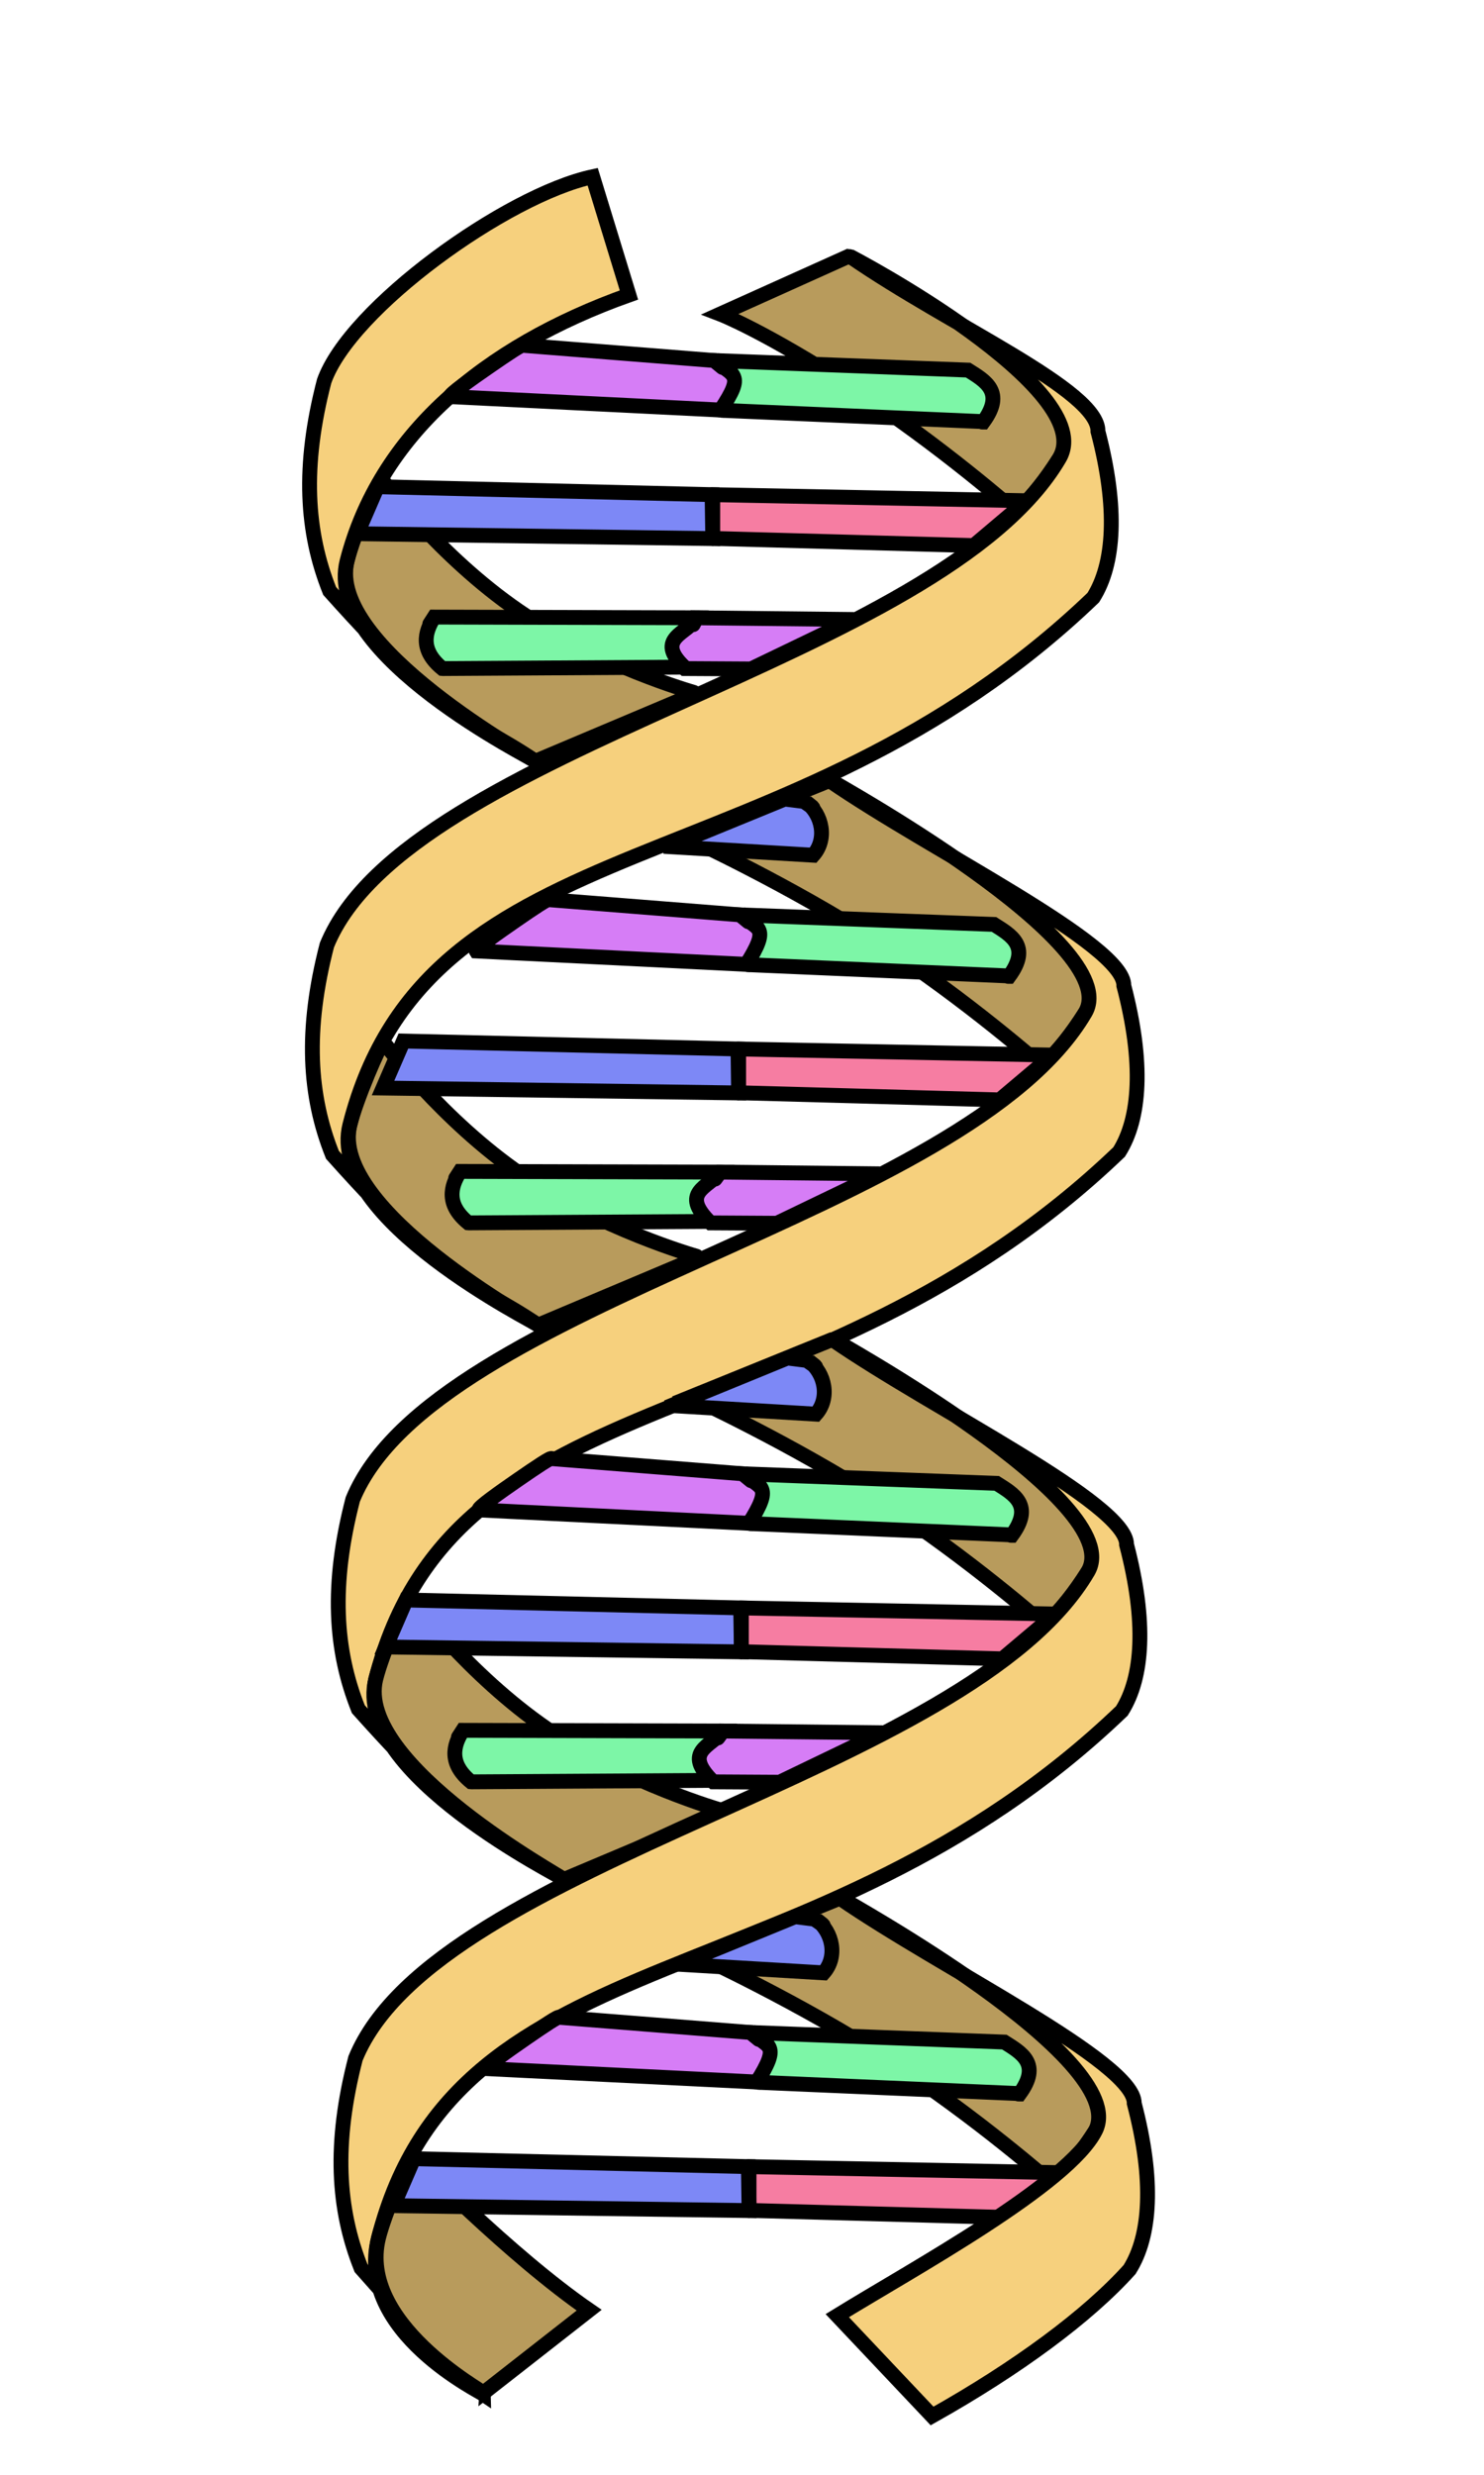 <?xml version="1.0" encoding="UTF-8" standalone="no"?>
<svg
   xmlns:svg="http://www.w3.org/2000/svg"
   xmlns="http://www.w3.org/2000/svg"
   version="1.0"
   width="150"
   height="250"
   id="svg4171">
  <defs
     id="defs4173" />
  <g
     transform="translate(-254.929,-152.838)"
     id="layer1">
    <g
       transform="translate(-237.23,-187.135)"
       style="display:inline"
       id="g5011">
      <path
         d="M 564.955,371.7 C 564.955,371.7 569.376,373.389 578.323,379.178 C 587.27,384.968 594.854,391.699 594.957,391.752 C 596.747,389.778 597.749,388.58 599.237,386.27 C 603.637,379.441 578.276,365.849 577.946,365.856 L 564.955,371.7 z "
         style="fill:#b89b5c;fill-opacity:1;fill-rule:nonzero;stroke:#000000;stroke-width:1.5;stroke-linecap:round;stroke-linejoin:miter;stroke-miterlimit:4;stroke-dashoffset:0;stroke-opacity:1"
         id="path5000" />
      <path
         d="M 591.431,382.605 L 591.541,382.605 C 593.776,379.563 591.724,378.442 590.012,377.36 L 564.336,376.391 C 566.264,377.722 564.339,376.219 564.339,376.219 C 566.264,377.857 567.365,377.596 564.999,381.395 L 565.147,381.424 L 591.472,382.562"
         style="fill:#7df6a7;fill-opacity:1;fill-rule:evenodd;stroke:#000000;stroke-width:1.5;stroke-linecap:round;stroke-linejoin:miter;stroke-miterlimit:4;stroke-dashoffset:0;stroke-opacity:1;display:inline"
         id="path4703" />
      <path
         d="M 562.559,466.873 C 562.559,466.873 552.837,464.125 544.839,458.627 C 536.842,453.129 531.074,445.385 530.902,445.239 C 530.574,445.414 528.153,451.024 527.523,453.604 C 525.421,462.212 546.508,473.651 546.545,473.839 L 562.619,467.064"
         style="fill:#b89b5c;fill-opacity:1;fill-rule:evenodd;stroke:#000000;stroke-width:1.5;stroke-linecap:round;stroke-linejoin:miter;stroke-miterlimit:4;stroke-dashoffset:0;stroke-opacity:1"
         id="path4584" />
      <path
         d="M 578.46,402.553 L 567.993,407.586 L 568.044,407.548 L 561.362,407.51 L 561.332,407.483 C 558.2,404.402 561.205,403.941 562.313,402.409 C 562.313,402.409 561.205,403.941 562.344,402.38 L 578.46,402.553 z "
         style="fill:#d67df6;fill-opacity:1;fill-rule:evenodd;stroke:#000000;stroke-width:1.5;stroke-linecap:round;stroke-linejoin:miter;stroke-miterlimit:4;stroke-dashoffset:0;stroke-opacity:1;display:inline"
         id="path4715" />
      <path
         d="M 590.588,395.086 L 595.948,390.558 L 564.135,389.943 L 564.204,389.952 L 564.204,394.382 L 564.204,394.363 L 590.588,395.086 z "
         style="fill:#f67da2;fill-opacity:1;fill-rule:evenodd;stroke:#000000;stroke-width:1.5;stroke-linecap:round;stroke-linejoin:round;stroke-miterlimit:4;stroke-dashoffset:0;stroke-opacity:1;display:inline"
         id="path4707" />
      <path
         d="M 562.277,409.912 C 562.277,409.912 552.555,407.165 544.558,401.667 C 536.56,396.168 530.793,388.424 530.62,388.278 C 530.292,388.454 527.871,394.064 527.241,396.644 C 525.139,405.252 546.227,416.69 546.264,416.879 L 562.337,410.103"
         style="fill:#b89b5c;fill-opacity:1;fill-rule:evenodd;stroke:#000000;stroke-width:1.5;stroke-linecap:round;stroke-linejoin:miter;stroke-miterlimit:4;stroke-dashoffset:0;stroke-opacity:1"
         id="path4948" />
      <path
         d="M 552.066,357.821 C 543.35,359.697 527.517,371.106 524.921,378.482 C 522.689,387.085 523.096,393.709 525.481,399.675 C 538.099,413.769 539.311,412.169 546.227,416.835 C 546.227,416.69 524.792,406.136 527.241,396.644 C 530.494,384.035 540.939,375.032 555.73,369.771 L 552.066,357.821 z "
         style="fill:#f6d07d;fill-opacity:1;fill-rule:nonzero;stroke:#000000;stroke-width:1.5;stroke-linecap:round;stroke-linejoin:miter;stroke-miterlimit:4;stroke-dashoffset:0;stroke-opacity:1;display:inline"
         id="path5002" />
      <path
         d="M 578.04,365.849 C 578.04,365.849 603.346,379.262 599.237,386.27 C 587.223,406.761 533.454,415.343 525.203,435.442 C 522.971,444.045 523.377,450.67 525.762,456.635 C 538.381,470.73 539.593,469.129 546.508,473.796 C 546.508,473.651 525.1,463.103 527.523,453.604 C 535.488,422.381 571.616,430.107 602.666,400.342 C 604.802,396.944 605.18,391.349 603.139,383.555 C 603.237,379.386 588.311,372.949 578.04,365.849 z "
         style="fill:#f6d07d;fill-opacity:1;fill-rule:nonzero;stroke:#000000;stroke-width:1.5;stroke-linecap:round;stroke-linejoin:miter;stroke-miterlimit:4;stroke-dashoffset:0;stroke-opacity:1;display:inline"
         id="path2898" />
      <path
         d="M 564.999,381.395 C 567.513,377.624 566.264,377.993 564.339,376.355 C 564.339,376.355 566.264,377.993 564.336,376.391 L 545.022,374.86 C 544.987,374.701 543.501,375.695 541.641,376.98 C 539.78,378.266 537.543,379.843 537.674,380.042 L 564.999,381.395 z "
         style="fill:#d67df6;fill-opacity:1;fill-rule:evenodd;stroke:#000000;stroke-width:1.5;stroke-linecap:round;stroke-linejoin:miter;stroke-miterlimit:4;stroke-dashoffset:0;stroke-opacity:1;display:inline"
         id="path2902" />
      <path
         d="M 564.135,389.943 L 564.204,394.382 L 528.259,393.888 L 530.317,389.14 L 564.135,389.943 z "
         style="fill:#7d88f6;fill-opacity:1;fill-rule:evenodd;stroke:#000000;stroke-width:1.5;stroke-linecap:round;stroke-linejoin:miter;stroke-miterlimit:4;stroke-dashoffset:0;stroke-opacity:1;display:inline"
         id="path2910" />
      <path
         d="M 561.332,407.365 C 558.23,404.429 561.794,403.941 562.548,402.409 C 562.548,402.409 561.794,403.941 562.579,402.38 L 536.051,402.309 C 535.049,403.861 536.038,402.33 536.038,402.33 C 535.049,403.861 534.634,405.679 536.869,407.504 L 536.935,407.51 L 561.332,407.365 z "
         style="fill:#7df6a7;fill-opacity:1;fill-rule:evenodd;stroke:#000000;stroke-width:1.5;stroke-linecap:round;stroke-linejoin:miter;stroke-miterlimit:4;stroke-dashoffset:0;stroke-opacity:1;display:inline"
         id="path2914" />
    </g>
    <g
       transform="translate(-252.202,-172.469)"
       style="display:inline"
       id="g4954">
      <path
         d="M 576.652,409.968 C 576.652,409.968 586.963,414.72 595.911,420.51 C 604.858,426.299 612.442,433.03 612.544,433.084 C 614.335,431.109 615.337,429.911 616.825,427.601 C 621.224,420.772 590.915,404.118 591.057,404.124 L 576.652,409.968 z "
         style="fill:#b89b5c;fill-opacity:1;fill-rule:nonzero;stroke:#000000;stroke-width:1.5;stroke-linecap:round;stroke-linejoin:miter;stroke-miterlimit:4;stroke-dashoffset:0;stroke-opacity:1"
         id="path4956" />
      <path
         d="M 590.915,404.118 C 590.915,404.118 620.933,420.593 616.825,427.601 C 604.81,448.093 551.042,456.674 542.79,476.773 C 540.559,485.377 540.965,492.001 543.35,497.966 C 555.968,512.061 557.181,510.46 564.096,515.127 C 564.096,514.982 542.687,504.434 545.11,494.936 C 553.076,463.712 589.204,471.438 620.254,441.673 C 622.39,438.276 622.768,432.68 620.727,424.886 C 620.825,420.717 601.186,411.217 590.915,404.118 z "
         style="fill:#f6d07d;fill-opacity:1;fill-rule:nonzero;stroke:#000000;stroke-width:1.5;stroke-linecap:round;stroke-linejoin:miter;stroke-miterlimit:4;stroke-dashoffset:0;stroke-opacity:1;display:inline"
         id="path4958" />
      <path
         d="M 582.587,422.727 C 585.101,418.956 583.852,419.324 581.927,417.686 C 581.927,417.686 583.852,419.324 581.924,417.723 L 562.61,416.192 C 562.574,416.032 561.089,417.026 559.228,418.312 C 557.368,419.597 555.131,421.175 555.262,421.374 L 582.587,422.727 z "
         style="fill:#d67df6;fill-opacity:1;fill-rule:evenodd;stroke:#000000;stroke-width:1.5;stroke-linecap:round;stroke-linejoin:miter;stroke-miterlimit:4;stroke-dashoffset:0;stroke-opacity:1;display:inline"
         id="path4960" />
      <path
         d="M 578.92,448.696 C 575.818,445.761 579.382,445.272 580.136,443.74 C 580.136,443.74 579.382,445.272 580.167,443.711 L 553.639,443.641 C 552.637,445.192 553.625,443.661 553.625,443.661 C 552.637,445.192 552.222,447.011 554.457,448.835 L 554.523,448.841 L 578.92,448.696 z "
         style="fill:#7df6a7;fill-opacity:1;fill-rule:evenodd;stroke:#000000;stroke-width:1.5;stroke-linecap:round;stroke-linejoin:miter;stroke-miterlimit:4;stroke-dashoffset:0;stroke-opacity:1;display:inline"
         id="path4962" />
      <path
         d="M 581.723,431.274 L 581.792,435.713 L 545.847,435.219 L 547.905,430.471 L 581.723,431.274 z "
         style="fill:#7d88f6;fill-opacity:1;fill-rule:evenodd;stroke:#000000;stroke-width:1.5;stroke-linecap:round;stroke-linejoin:miter;stroke-miterlimit:4;stroke-dashoffset:0;stroke-opacity:1;display:inline"
         id="path4964" />
      <path
         d="M 609.019,423.936 L 609.129,423.936 C 611.364,420.895 609.312,419.773 607.6,418.691 L 581.924,417.723 C 583.852,419.053 581.927,417.551 581.927,417.551 C 583.852,419.189 584.953,418.927 582.587,422.727 L 582.735,422.755 L 609.06,423.894"
         style="fill:#7df6a7;fill-opacity:1;fill-rule:evenodd;stroke:#000000;stroke-width:1.5;stroke-linecap:round;stroke-linejoin:miter;stroke-miterlimit:4;stroke-dashoffset:0;stroke-opacity:1;display:inline"
         id="path4966" />
      <path
         d="M 589.329,411.699 C 590.769,410.075 590.242,407.584 588.633,406.348 C 588.633,406.348 590.242,407.584 588.403,406.273 L 586.505,406.035 L 586.519,405.999 L 574.829,410.785 L 574.838,410.84 L 589.329,411.699 z "
         style="fill:#7d88f6;fill-opacity:1;fill-rule:nonzero;stroke:#000000;stroke-width:1.5;stroke-linecap:round;stroke-linejoin:miter;stroke-miterlimit:4;stroke-dashoffset:0;stroke-opacity:1"
         id="path4968" />
      <path
         d="M 580.147,508.204 C 580.147,508.204 570.425,505.456 562.427,499.958 C 554.43,494.46 548.662,486.716 548.489,486.57 C 548.162,486.745 545.741,492.355 545.11,494.936 C 543.008,503.543 564.096,514.982 564.133,515.17 L 580.206,508.395"
         style="fill:#b89b5c;fill-opacity:1;fill-rule:evenodd;stroke:#000000;stroke-width:1.5;stroke-linecap:round;stroke-linejoin:miter;stroke-miterlimit:4;stroke-dashoffset:0;stroke-opacity:1"
         id="path4970" />
      <path
         d="M 596.047,443.884 L 585.581,448.918 L 585.632,448.879 L 578.95,448.841 L 578.92,448.814 C 575.788,445.733 578.793,445.272 579.9,443.74 C 579.9,443.74 578.793,445.272 579.931,443.711 L 596.047,443.884 z "
         style="fill:#d67df6;fill-opacity:1;fill-rule:evenodd;stroke:#000000;stroke-width:1.5;stroke-linecap:round;stroke-linejoin:miter;stroke-miterlimit:4;stroke-dashoffset:0;stroke-opacity:1;display:inline"
         id="path4972" />
      <path
         d="M 608.176,436.417 L 613.536,431.89 L 581.723,431.274 L 581.792,431.284 L 581.792,435.713 L 581.791,435.694 L 608.176,436.417 z "
         style="fill:#f67da2;fill-opacity:1;fill-rule:evenodd;stroke:#000000;stroke-width:1.5;stroke-linecap:round;stroke-linejoin:round;stroke-miterlimit:4;stroke-dashoffset:0;stroke-opacity:1;display:inline"
         id="path4974" />
    </g>
    <path
       d="M 324.726,293.962 C 324.726,293.962 335.037,298.714 343.985,304.504 C 352.932,310.293 360.516,317.024 360.618,317.077 C 362.409,315.103 363.411,313.905 364.899,311.595 C 369.298,304.766 338.989,288.111 339.131,288.118 L 324.726,293.962 z "
       style="fill:#b89b5c;fill-opacity:1;fill-rule:nonzero;stroke:#000000;stroke-width:1.5;stroke-linecap:round;stroke-linejoin:miter;stroke-miterlimit:4;stroke-dashoffset:0;stroke-opacity:1"
       id="path4781" />
    <path
       d="M 338.989,288.111 C 338.989,288.111 369.007,304.587 364.899,311.595 C 352.884,332.087 299.116,340.668 290.864,360.767 C 288.633,369.37 289.039,375.995 291.424,381.96 C 304.042,396.055 296.901,390.057 303.816,394.724 C 303.816,394.579 290.761,388.428 293.184,378.93 C 301.15,347.706 337.278,355.432 368.328,325.667 C 370.464,322.269 370.842,316.674 368.801,308.88 C 368.899,304.711 349.26,295.211 338.989,288.111 z "
       style="fill:#f6d07d;fill-opacity:1;fill-rule:nonzero;stroke:#000000;stroke-width:1.5;stroke-linecap:round;stroke-linejoin:miter;stroke-miterlimit:4;stroke-dashoffset:0;stroke-opacity:1;display:inline"
       id="path4783" />
    <path
       d="M 330.661,306.721 C 333.175,302.949 331.926,303.318 330.001,301.68 C 330.001,301.68 331.926,303.318 329.998,301.716 L 310.684,300.185 C 310.648,300.026 309.163,301.02 307.302,302.306 C 305.442,303.591 303.205,305.168 303.336,305.368 L 330.661,306.721 z "
       style="fill:#d67df6;fill-opacity:1;fill-rule:evenodd;stroke:#000000;stroke-width:1.5;stroke-linecap:round;stroke-linejoin:miter;stroke-miterlimit:4;stroke-dashoffset:0;stroke-opacity:1;display:inline"
       id="path4785" />
    <path
       d="M 326.994,332.69 C 323.892,329.754 327.456,329.266 328.21,327.734 C 328.21,327.734 327.456,329.266 328.241,327.705 L 301.713,327.634 C 300.711,329.186 301.699,327.655 301.699,327.655 C 300.711,329.186 300.296,331.005 302.531,332.829 L 302.597,332.835 L 326.994,332.69 z "
       style="fill:#7df6a7;fill-opacity:1;fill-rule:evenodd;stroke:#000000;stroke-width:1.5;stroke-linecap:round;stroke-linejoin:miter;stroke-miterlimit:4;stroke-dashoffset:0;stroke-opacity:1;display:inline"
       id="path4787" />
    <path
       d="M 329.797,315.268 L 329.865,319.707 L 293.921,319.213 L 295.979,314.465 L 329.797,315.268 z "
       style="fill:#7d88f6;fill-opacity:1;fill-rule:evenodd;stroke:#000000;stroke-width:1.5;stroke-linecap:round;stroke-linejoin:miter;stroke-miterlimit:4;stroke-dashoffset:0;stroke-opacity:1;display:inline"
       id="path4789" />
    <path
       d="M 357.093,307.93 L 357.203,307.93 C 359.438,304.889 357.386,303.767 355.674,302.685 L 329.998,301.716 C 331.926,303.047 330.001,301.544 330.001,301.544 C 331.926,303.182 333.027,302.921 330.661,306.721 L 330.809,306.749 L 357.134,307.888"
       style="fill:#7df6a7;fill-opacity:1;fill-rule:evenodd;stroke:#000000;stroke-width:1.5;stroke-linecap:round;stroke-linejoin:miter;stroke-miterlimit:4;stroke-dashoffset:0;stroke-opacity:1;display:inline"
       id="path4791" />
    <path
       d="M 337.403,295.693 C 338.843,294.068 338.316,291.578 336.707,290.342 C 336.707,290.342 338.316,291.578 336.477,290.267 L 334.579,290.029 L 334.593,289.993 L 322.903,294.779 L 322.912,294.834 L 337.403,295.693 z "
       style="fill:#7d88f6;fill-opacity:1;fill-rule:nonzero;stroke:#000000;stroke-width:1.5;stroke-linecap:round;stroke-linejoin:miter;stroke-miterlimit:4;stroke-dashoffset:0;stroke-opacity:1"
       id="path4793" />
    <path
       d="M 344.121,327.878 L 333.655,332.911 L 333.706,332.873 L 327.024,332.835 L 326.994,332.808 C 323.862,329.727 326.867,329.266 327.974,327.734 C 327.974,327.734 326.867,329.266 328.005,327.705 L 344.121,327.878 z "
       style="fill:#d67df6;fill-opacity:1;fill-rule:evenodd;stroke:#000000;stroke-width:1.5;stroke-linecap:round;stroke-linejoin:miter;stroke-miterlimit:4;stroke-dashoffset:0;stroke-opacity:1;display:inline"
       id="path4797" />
    <path
       d="M 356.25,320.411 L 361.61,315.884 L 329.797,315.268 L 329.866,315.278 L 329.865,319.707 L 329.865,319.688 L 356.25,320.411 z "
       style="fill:#f67da2;fill-opacity:1;fill-rule:evenodd;stroke:#000000;stroke-width:1.5;stroke-linecap:round;stroke-linejoin:round;stroke-miterlimit:4;stroke-dashoffset:0;stroke-opacity:1;display:inline"
       id="path4799" />
    <path
       d="M 325.502,350.402 C 325.502,350.402 335.813,355.154 344.76,360.944 C 353.708,366.733 361.292,373.464 361.394,373.517 C 363.184,371.543 364.186,370.345 365.674,368.035 C 370.074,361.206 339.765,344.551 339.906,344.558 L 325.502,350.402 z "
       style="fill:#b89b5c;fill-opacity:1;fill-rule:nonzero;stroke:#000000;stroke-width:1.5;stroke-linecap:round;stroke-linejoin:miter;stroke-miterlimit:4;stroke-dashoffset:0;stroke-opacity:1"
       id="path4803" />
    <path
       d="M 331.437,363.161 C 333.951,359.389 332.702,359.758 330.776,358.12 C 330.776,358.12 332.702,359.758 330.774,358.156 L 311.46,356.625 C 311.424,356.466 309.939,357.46 308.078,358.746 C 306.217,360.031 303.981,361.608 304.112,361.808 L 331.437,363.161 z "
       style="fill:#d67df6;fill-opacity:1;fill-rule:evenodd;stroke:#000000;stroke-width:1.5;stroke-linecap:round;stroke-linejoin:miter;stroke-miterlimit:4;stroke-dashoffset:0;stroke-opacity:1;display:inline"
       id="path4807" />
    <path
       d="M 357.868,364.37 L 357.978,364.37 C 360.214,361.328 358.162,360.207 356.449,359.125 L 330.774,358.156 C 332.702,359.487 330.776,357.984 330.776,357.984 C 332.702,359.622 333.803,359.361 331.437,363.161 L 331.584,363.189 L 357.91,364.328"
       style="fill:#7df6a7;fill-opacity:1;fill-rule:evenodd;stroke:#000000;stroke-width:1.5;stroke-linecap:round;stroke-linejoin:miter;stroke-miterlimit:4;stroke-dashoffset:0;stroke-opacity:1;display:inline"
       id="path4813" />
    <path
       d="M 338.178,352.133 C 339.619,350.508 339.092,348.018 337.482,346.782 C 337.482,346.782 339.092,348.018 337.253,346.707 L 335.355,346.469 L 335.368,346.433 L 323.678,351.219 L 323.688,351.273 L 338.178,352.133 z "
       style="fill:#7d88f6;fill-opacity:1;fill-rule:nonzero;stroke:#000000;stroke-width:1.5;stroke-linecap:round;stroke-linejoin:miter;stroke-miterlimit:4;stroke-dashoffset:0;stroke-opacity:1"
       id="path4815" />
    <path
       d="M 357.025,376.851 L 362.386,372.324 L 330.573,371.708 L 330.641,371.718 L 330.641,376.147 L 330.641,376.128 L 357.025,376.851 z "
       style="fill:#f67da2;fill-opacity:1;fill-rule:evenodd;stroke:#000000;stroke-width:1.5;stroke-linecap:round;stroke-linejoin:round;stroke-miterlimit:4;stroke-dashoffset:0;stroke-opacity:1;display:inline"
       id="path4821" />
    <path
       d="M 314.479,386.208 C 306.482,380.709 296.736,370.71 296.563,370.564 C 296.236,370.739 293.815,376.349 293.184,378.93 C 291.082,387.537 303.749,394.383 303.786,394.571 L 314.479,386.208 z "
       style="fill:#b89b5c;fill-opacity:1;fill-rule:evenodd;stroke:#000000;stroke-width:1.5;stroke-linecap:round;stroke-linejoin:miter;stroke-miterlimit:4;stroke-dashoffset:0;stroke-opacity:1"
       id="path4909" />
    <path
       d="M 339.765,344.551 C 339.765,344.551 369.27,360.751 365.674,368.035 C 362.975,373.504 347.153,382.078 339.559,386.761 L 349.142,396.896 C 357.767,392.054 364.875,386.81 369.103,382.107 C 371.24,378.709 371.617,373.114 369.576,365.32 C 369.675,361.151 350.036,351.651 339.765,344.551 z "
       style="fill:#f6d07d;fill-opacity:1;fill-rule:nonzero;stroke:#000000;stroke-width:1.5;stroke-linecap:round;stroke-linejoin:miter;stroke-miterlimit:4;stroke-dashoffset:0;stroke-opacity:1;display:inline"
       id="path4911" />
    <path
       d="M 330.573,371.708 L 330.641,376.147 L 294.697,375.653 L 296.754,370.905 L 330.573,371.708 z "
       style="fill:#7d88f6;fill-opacity:1;fill-rule:evenodd;stroke:#000000;stroke-width:1.5;stroke-linecap:round;stroke-linejoin:miter;stroke-miterlimit:4;stroke-dashoffset:0;stroke-opacity:1;display:inline"
       id="path4811" />
    <rect
       width="271.771"
       height="287.082"
       rx="0.455"
       x="254.929"
       y="152.838"
       style="fill:none;fill-rule:evenodd;stroke:none;stroke-width:1px;stroke-linecap:butt;stroke-linejoin:miter;stroke-opacity:1"
       id="rect4307" />
  </g>
</svg>
